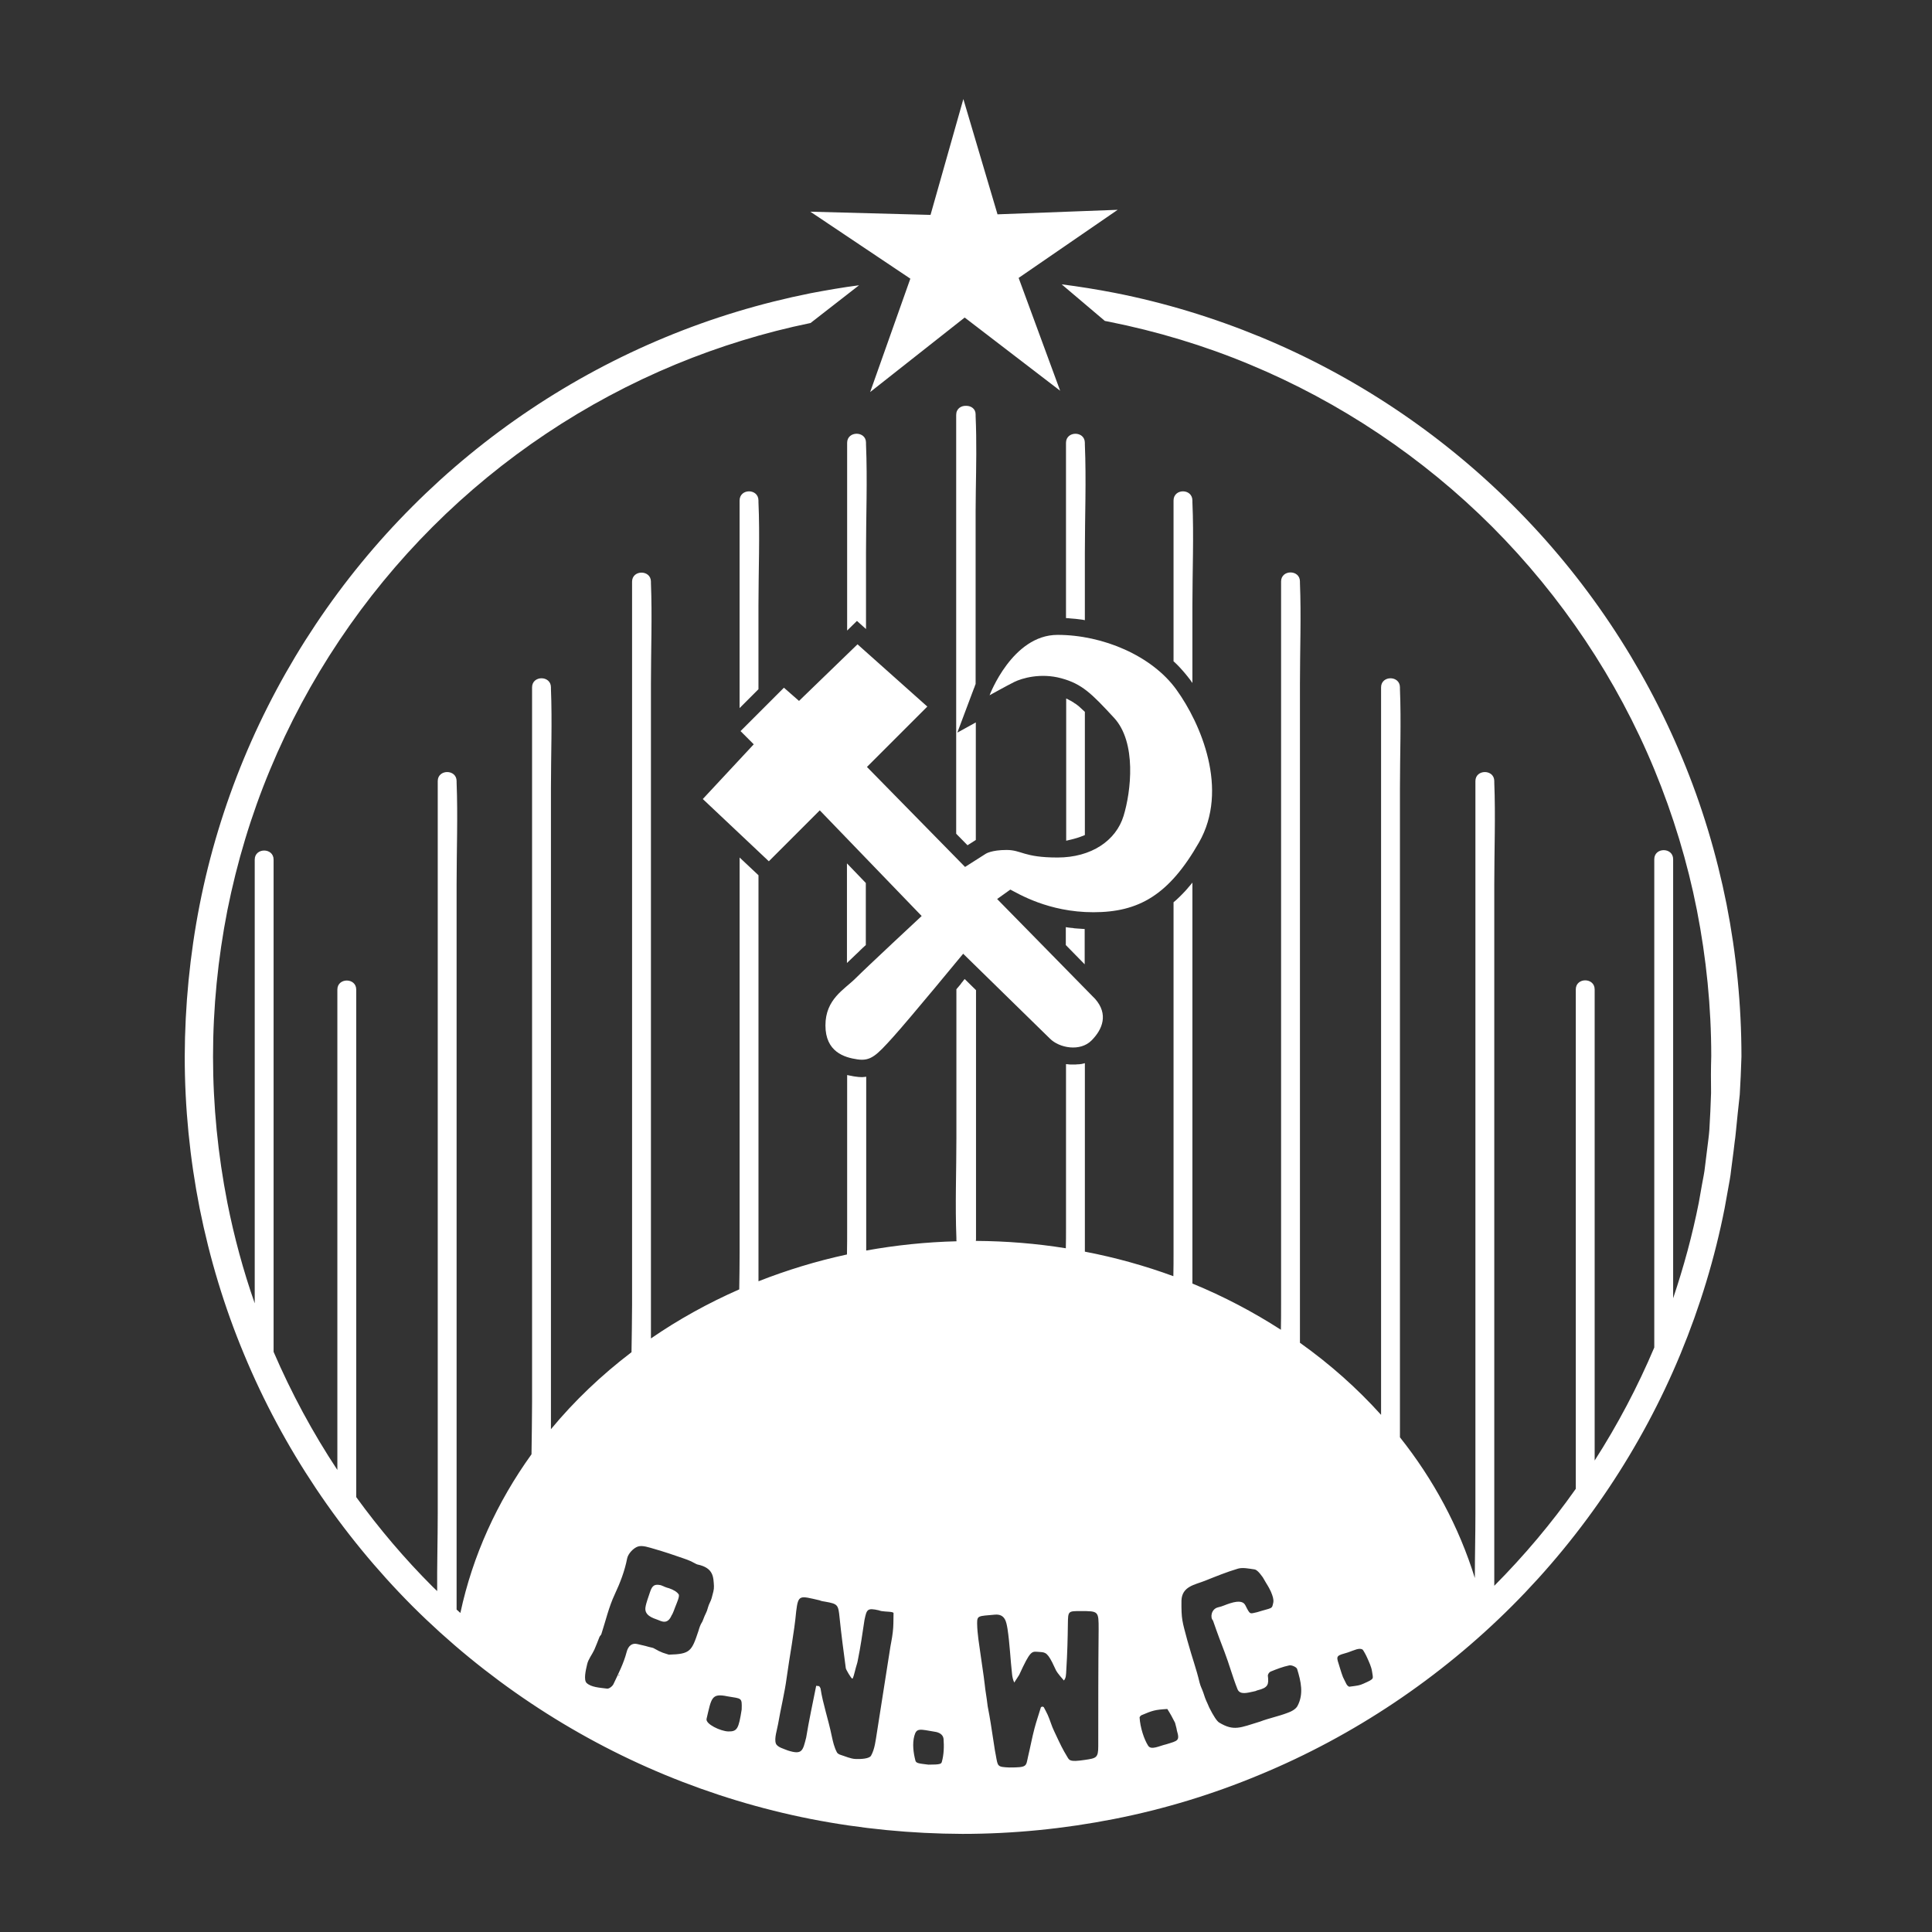 <?xml version="1.0" encoding="utf-8"?>
<!-- Generator: Adobe Illustrator 23.0.1, SVG Export Plug-In . SVG Version: 6.00 Build 0)  -->
<svg version="1.1" xmlns="http://www.w3.org/2000/svg" xmlns:xlink="http://www.w3.org/1999/xlink" x="0px" y="0px"
	 viewBox="0 0 1024 1024" style="enable-background:new 0 0 1024 1024;" xml:space="preserve">
<rect x="0" y="0" width="1024" height="1024" fill="#333333" stroke="none"/>
<style type="text/css">
	.st0{fill:#FFFFFF;}
</style>
<g id="Layer_2">
</g>
<g id="Layer_8">
	<g>
		<path class="st0" d="M392,265.3c0,15.1,0,30.1,0,45.2c0,21.6,0,43.2,0,64.8l10-10c0-14.8,0-29.5,0-44.3c0-18.2,0.8-36.7,0-54.9
			c0-0.3,0-0.5,0-0.8C402,258.8,392,258.8,392,265.3z"/>
		<path class="st0" d="M449,234.7c0,15.7,0,31.5,0,47.2c0,17.4,0,34.9,0,52.3l5.2-5.1l4.8,4.3c0-13.5,0-26.9,0-40.4
			c0-19.1,0.8-38.4,0-57.6c0-0.3,0-0.5,0-0.8C459,228.3,449,228.3,449,234.7z"/>
		<path class="st0" d="M453.4,506.1C453.4,506.1,453.4,506.1,453.4,506.1c0.9-0.8,1.7-1.6,2.6-2.5c0,0,0.1-0.1,0.1-0.1
			c0.9-0.9,1.8-1.7,2.8-2.6c0,0,0,0,0,0c0-11,0-21.9,0-32.9l-10-10.4c0,17.6,0,35.2,0,52.8c0.6-0.6,1.3-1.2,2-1.9c0,0,0,0,0,0
			C451.8,507.6,452.6,506.9,453.4,506.1z"/>
		<path class="st0" d="M512.2,215.1c-0.1,0-0.1,0-0.2,0c-2.6-0.1-5.2,1.5-5.2,4.8c0,14.5,0,28.9,0,43.4c0,34.8,0,69.5,0,104.3
			c0,24.8,0,49.5,0,74.3l6,6.1l4.4-2.8c0-20.7,0-41.5,0-62.2c0,0,0-0.1,0-0.1l-9.8,5.4l8.6-22.9c0,0,0-0.1,0.1-0.2c0,0,0-0.1,0-0.1
			c0,0,0-0.1,0.1-0.2c0-0.1,0.1-0.3,0.2-0.4c0,0,0,0,0-0.1c0.1-0.2,0.2-0.5,0.3-0.8c0,0,0,0,0-0.1c0.1-0.3,0.3-0.6,0.4-1
			c0,0,0,0,0,0c0-29.6,0-59.1,0-88.7c0-1,0-1.9,0-2.9c0-3.5,0.1-6.9,0.1-10.4c0.2-13.3,0.5-26.6-0.1-39.9c0-0.3,0-0.5,0-0.8
			C517.2,216.7,514.7,215.1,512.2,215.1z"/>
		<polygon class="st0" points="461.2,207.8 511.3,168.3 561.9,207.1 539.9,147.3 592.4,111.2 528.7,113.6 510.6,52.5 493.2,113.9 
			429.5,112.2 482.5,147.7 		"/>
		<path class="st0" d="M524.5,368.5c0,0,9-5,13-7s14-5,25-2s16,8,28,21s9,39,5,52s-17,22-35,22s-19-4-27-4s-11,2-11,2l-11,7l-52-53
			l32-32l-37-33l-31,30l-8-7l-23,23l7,7l-27,29l35,33l27-27l54,56c0,0-29,27-35,33s-16,11-16,25s10,17,17,18s10-2,19-12s37-44,37-44
			l46,45c5,5,16,7,22,1s9-14,2-22l-52-53l7-5c4,2,20,12,44,12s40-9,56-37s1-63-12-81s-39-29-63-29S524.5,368.5,524.5,368.5z"/>
		<path class="st0" d="M572.7,443.5c0.8-0.3,1.5-0.6,2.3-0.9c0-10.3,0-20.7,0-31c0-11.4,0-22.9,0-34.3c-0.5-0.5-1-0.9-1.4-1.3
			c0,0,0,0,0,0c-0.4-0.4-0.9-0.8-1.3-1.2c0,0,0,0,0,0c-0.4-0.4-0.8-0.7-1.2-1c0,0,0,0,0,0c-0.4-0.3-0.8-0.6-1.2-0.9c0,0,0,0-0.1,0
			c-0.4-0.3-0.8-0.5-1.1-0.8c0,0,0,0-0.1,0c-0.4-0.2-0.7-0.5-1.1-0.7c0,0,0,0-0.1,0c-0.4-0.2-0.8-0.4-1.1-0.6c0,0,0,0,0,0
			c-0.4-0.2-0.8-0.4-1.2-0.6c0,0,0,0,0,0c0,8.5,0,16.9,0,25.4c0,16.7,0,33.3,0,50c0,0,0,0,0,0C567.7,445,570.3,444.4,572.7,443.5
			C572.7,443.5,572.7,443.5,572.7,443.5z"/>
		<path class="st0" d="M622,265.3c0,15.1,0,30.1,0,45.2c0,13.3,0,26.7,0,40c0.8,0.7,1.6,1.5,2.4,2.3c0,0,0,0,0.1,0.1
			c0.8,0.8,1.5,1.6,2.2,2.4c0,0,0.1,0.1,0.1,0.1c0.6,0.7,1.2,1.4,1.8,2.1c0.1,0.2,0.3,0.4,0.4,0.5c0.6,0.8,1.2,1.5,1.8,2.3
			c0.4,0.6,0.8,1.1,1.2,1.7c0-13.7,0-27.3,0-41c0-18.2,0.8-36.7,0-54.9c0-0.3,0-0.5,0-0.8C632,258.8,622,258.8,622,265.3z"/>
		<path class="st0" d="M567.8,491.8c-0.6-0.1-1.1-0.1-1.7-0.2c-0.4-0.1-0.8-0.1-1.2-0.2c0,0,0,0,0,0c0,3.2,0,6.3,0,9.5l10,10.2
			c0-6.2,0-12.4,0-18.7c-1.5-0.1-2.9-0.2-4.4-0.3c-0.4,0-0.8-0.1-1.2-0.1C568.9,491.9,568.4,491.8,567.8,491.8z"/>
		<path class="st0" d="M565,234.7c0,15.7,0,31.5,0,47.2c0,15.2,0,30.5,0,45.7c0.8,0,1.7,0.1,2.5,0.2c0,0,0,0,0,0
			c0.8,0.1,1.6,0.1,2.5,0.2c0,0,0,0,0,0c0.8,0.1,1.7,0.2,2.5,0.3c0,0,0,0,0,0c0.8,0.1,1.7,0.2,2.5,0.4c0,0,0,0,0,0
			c0-11.9,0-23.7,0-35.6c0-19.1,0.8-38.4,0-57.6c0-0.3,0-0.5,0-0.8C575,228.3,565,228.3,565,234.7z"/>
		<path class="st0" d="M354.6,841.8c-1.4-0.3-3.1-1.1-4.3-1.6c-3.3-0.7-4.6,0-5.8,3.7c-0.8,2.6-2,5.4-2.4,8.1
			c-0.6,4.2,3.9,5.6,6.4,6.5c2.1,0.8,5.3,2.8,7.5-2.4c0.5-0.5,1.7-3.8,1.9-4.4c1.1-2.8,2.2-5.2,1.9-6.5
			C358.9,843.7,356.9,842.6,354.6,841.8z"/>
		<path class="st0" d="M915.1,479.2c-5.3-26.5-13.1-52.5-23.5-77.4c-20.7-49.9-51.3-95.6-89.6-133.8c-38.2-38.2-84-68.8-133.9-89.4
			c-25-10.3-50.9-18.2-77.4-23.4c-9.3-1.8-18.6-3.3-28-4.5l22.9,19.4c0.7,0.1,1.4,0.3,2.1,0.4c25.5,5.1,50.5,12.6,74.5,22.6
			c48,19.9,92,49.4,128.7,86.1c36.7,36.8,66.2,80.8,86,128.8c9.9,24,17.5,49,22.5,74.4c5,25.5,7.6,51.4,7.6,77.4
			c-0.2,6.5-0.2,13-0.1,19.5c-0.2,6.5-0.5,13-0.9,19.5c-0.1,1.6-0.3,3.2-0.5,4.9l-0.6,4.8l-1.2,9.7c-0.1,0.8-0.2,1.6-0.3,2.4
			l-0.4,2.4l-0.9,4.8l-1.7,9.6c-3.4,17.2-8,34.1-13.6,50.7c0-19.5,0-39,0-58.5c0-47.2,0-94.4,0-141.6c0-10.9,0-21.7,0-32.6
			c0-6.4-10-6.4-10,0c0,29.9,0,59.8,0,89.6c0,47.2,0,94.4,0,141.6c0,9.2,0,18.4,0,27.6c-8.8,20.8-19.4,40.9-31.6,59.9
			c0-24,0-48,0-72c0-48.1,0-96.2,0-144.3c0-11.1,0-22.3,0-33.4c0-6.4-10-6.4-10,0c0,30.4,0,60.8,0,91.3c0,48.1,0,96.2,0,144.3
			c0,9.7,0,19.4,0,29.1c-12.9,18.3-27.4,35.5-43.2,51.4c0-9.3,0-18.6,0-28c0-35.1,0-70.2,0-105.3c0-42.8,0-85.5,0-128.3
			c0-36.8,0-73.6,0-110.4c0-17.8,0.7-35.9,0-53.7c0-0.3,0-0.5,0-0.8c0-6.4-10-6.4-10,0c0,14.8,0,29.5,0,44.3c0,35.1,0,70.2,0,105.3
			c0,42.8,0,85.5,0,128.3c0,36.8,0,73.6,0,110.4c0,11.3-0.3,22.7-0.3,34.1c-8.4-27.1-21.9-52.2-39.7-74.6c0-2.9,0-5.7,0-8.6
			c0-34.4,0-68.7,0-103.1c0-41.5,0-83.1,0-124.6c0-35.9,0-71.9,0-107.8c0-17.5,0.7-35.1,0-52.6c0-0.3,0-0.5,0-0.8c0-6.4-10-6.4-10,0
			c0,14.4,0,28.8,0,43.2c0,34.4,0,68.7,0,103.1c0,41.5,0,83.1,0,124.6c0,35.9,0,71.9,0,107.8c0,2.3,0,4.6,0,6.9
			c-12.7-14.1-27.1-26.9-43-38.2c0-3.3,0-6.6,0-9.8c0-34.8,0-69.5,0-104.3c0-42.1,0-84.1,0-126.2c0-36.4,0-72.8,0-109.2
			c0-17.7,0.7-35.5,0-53.2c0-0.3,0-0.5,0-0.8c0-6.4-10-6.4-10,0c0,14.5,0,28.9,0,43.4c0,34.8,0,69.5,0,104.3c0,42.1,0,84.1,0,126.2
			c0,36.4,0,72.8,0,109.2c0,4.5,0,9-0.1,13.5c-14.6-9.4-30.3-17.7-46.9-24.5c0-2.1,0-4.2,0-6.3c0-36.2,0-72.3,0-108.5
			c0-32.6,0-65.1,0-97.7c0,0,0,0,0,0c-0.7,0.9-1.5,1.8-2.2,2.6c-0.1,0.2-0.3,0.3-0.4,0.5c-0.7,0.8-1.4,1.6-2.2,2.4c0,0,0,0-0.1,0.1
			c-0.8,0.9-1.7,1.7-2.5,2.5c0,0,0,0,0,0c-0.8,0.8-1.7,1.6-2.6,2.3c0,24,0,48,0,72c0,37.8,0,75.6,0,113.4c0,4.3,0,8.6-0.1,12.8
			c-15-5.5-30.7-9.9-46.9-13c0-0.4,0-0.9,0-1.3c0-32.9,0-65.7,0-98.6c0,0,0,0,0,0c-0.4,0.1-0.8,0.2-1.2,0.3c0,0,0,0,0,0
			c-0.4,0.1-0.8,0.2-1.2,0.2c0,0,0,0,0,0c-0.4,0.1-0.8,0.1-1.2,0.1c0,0,0,0-0.1,0c-0.4,0-0.8,0.1-1.2,0.1c0,0-0.1,0-0.1,0
			c-0.4,0-0.8,0-1.2,0c0,0-0.1,0-0.1,0c-0.4,0-0.8,0-1.2,0c0,0-0.1,0-0.1,0c-0.4,0-0.8,0-1.2-0.1c0,0,0,0,0,0
			c-0.4,0-0.8-0.1-1.2-0.1c0,29,0,57.9,0,86.9c0,3.6,0,7.1-0.1,10.7c-15.5-2.5-31.4-3.8-47.7-3.9c0-0.3,0.1-0.5,0.1-0.8
			c0-14.5,0-28.9,0-43.4c0-29.6,0-59.2,0-88.7l-6-5.9c-0.3,0.3-0.6,0.7-0.9,1.1c-0.1,0.2-0.3,0.4-0.5,0.6c-0.2,0.3-0.4,0.5-0.6,0.8
			c-0.1,0.1-0.1,0.2-0.2,0.3c-0.3,0.4-0.7,0.8-1,1.2c0,0,0,0,0,0c-0.4,0.5-0.8,0.9-1.2,1.4c0,26.3,0,52.6,0,78.8
			c0,17.7-0.7,35.5,0,53.1c0,0.3,0,0.5,0,0.8c0,0.3,0,0.6,0.1,0.9c0,0,0,0,0,0c-16.3,0.4-32.3,2.1-47.9,4.9c0-0.2,0-0.4,0-0.6
			c0-30.5,0-61,0-91.5c-0.3,0-0.5,0-0.8,0.1c-0.4,0-0.9,0.1-1.4,0.1c-1.2,0-2.4-0.1-3.6-0.3c-0.7-0.1-1.5-0.2-2.2-0.4
			c0,0-0.1,0-0.1,0c-0.7-0.1-1.3-0.3-2-0.4c0,27.1,0,54.2,0,81.3c0,4.6,0,9.2-0.1,13.8c-16.2,3.5-31.9,8.3-46.9,14.2
			c0-1.6,0-3.2,0-4.9c0-36.2,0-72.3,0-108.5c0-33.9,0-67.9,0-101.8l-10-9.4c0,32,0,63.9,0,95.9c0,37.8,0,75.6,0,113.4
			c0,6.5-0.1,13.1-0.2,19.6c-16.6,7.3-32.3,16-46.8,26c0-2.5,0-4.9,0-7.4c0-34.8,0-69.5,0-104.3c0-42.1,0-84.1,0-126.2
			c0-36.4,0-72.8,0-109.2c0-17.7,0.7-35.5,0-53.2c0-0.3,0-0.5,0-0.8c0-6.4-10-6.4-10,0c0,14.5,0,28.9,0,43.4c0,34.8,0,69.5,0,104.3
			c0,42.1,0,84.1,0,126.2c0,36.4,0,72.8,0,109.2c0,8.4-0.2,16.9-0.3,25.3c-15.9,12.1-30.3,25.8-42.7,40.8c0-1.4,0-2.9,0-4.3
			c0-34.4,0-68.7,0-103.1c0-41.5,0-83.1,0-124.6c0-35.9,0-71.9,0-107.8c0-17.5,0.7-35.1,0-52.6c0-0.3,0-0.5,0-0.8c0-6.4-10-6.4-10,0
			c0,14.4,0,28.8,0,43.2c0,34.4,0,68.7,0,103.1c0,41.5,0,83.1,0,124.6c0,35.9,0,71.9,0,107.8c0,9.2-0.2,18.5-0.3,27.8
			c-18.2,25.3-31.2,53.7-37.7,84.1c-0.7-0.6-1.3-1.2-2-1.8c0-13.5,0-27,0-40.6c0-35.1,0-70.2,0-105.3c0-42.8,0-85.5,0-128.3
			c0-36.8,0-73.6,0-110.4c0-17.8,0.7-35.9,0-53.7c0-0.3,0-0.5,0-0.8c0-6.4-10-6.4-10,0c0,14.8,0,29.5,0,44.3c0,35.1,0,70.2,0,105.3
			c0,42.8,0,85.5,0,128.3c0,36.8,0,73.6,0,110.4c0,13.6-0.4,27.3-0.3,41c-0.8-0.8-1.7-1.6-2.5-2.4c-14.7-14.7-28.2-30.6-40.4-47.4
			c0,0,0,0,0,0c0-30.4,0-60.8,0-91.3c0-48.1,0-96.2,0-144.3c0-11.1,0-22.3,0-33.4c0-6.4-10-6.4-10,0c0,30.4,0,60.8,0,91.3
			c0,48.1,0,96.2,0,144.3c0,6.3,0,12.7,0,19c-13.1-19.8-24.4-40.8-33.8-62.6c0-28.9,0-57.8,0-86.7c0-47.2,0-94.4,0-141.6
			c0-10.9,0-21.7,0-32.6c0-6.4-10-6.4-10,0c0,29.9,0,59.8,0,89.6c0,47.2,0,94.4,0,141.6c0,1.3,0,2.7,0,4
			c-6.1-17.4-10.9-35.2-14.5-53.3c-5-25.5-7.6-51.5-7.6-77.5c0-26,2.6-52,7.6-77.5c5.1-25.5,12.6-50.5,22.6-74.5
			c19.9-48,49.4-92,86.2-128.8c36.8-36.8,80.8-66.2,128.9-86.1c23-9.5,47-16.9,71.4-21.9l25.7-20c-8.6,1.1-17.1,2.6-25.6,4.2
			c-26.5,5.3-52.4,13.1-77.4,23.5c-49.9,20.7-95.6,51.3-133.7,89.5c-38.2,38.2-68.7,83.9-89.4,133.8c-10.3,24.9-18.2,50.9-23.4,77.4
			c-5.2,26.5-7.8,53.5-7.9,80.4c0,27,2.7,54,7.9,80.4c5.3,26.5,13.1,52.4,23.5,77.3c20.7,49.9,51.3,95.5,89.4,133.7
			c38.2,38.1,83.9,68.7,133.7,89.3c24.9,10.3,50.9,18.2,77.3,23.4c26.5,5.2,53.4,7.8,80.4,7.9c27,0,53.9-2.7,80.4-7.9
			c26.5-5.2,52.4-13.1,77.3-23.5c49.8-20.6,95.5-51.3,133.6-89.4c38.1-38.1,68.7-83.8,89.3-133.6c10.3-24.9,18.2-50.8,23.4-77.3
			l1.8-10l0.9-5l0.4-2.5c0.1-0.8,0.2-1.7,0.3-2.5l1.3-10l0.6-5c0.2-1.7,0.5-3.3,0.6-5c0.6-6.7,1.4-13.4,2.1-20.1
			c0.4-6.7,0.7-13.5,0.9-20.2C923,532.7,920.3,505.7,915.1,479.2z M328.1,888.2c-0.1-0.1-0.2-0.1-0.3-0.2c0.1-0.1,0.1-0.3,0.2-0.3
			c0.1,0,0.2,0.1,0.3,0.1C328.2,888,328.1,888.1,328.1,888.2z M370.2,864.4c-3.6,10.8-4.3,12.3-15.7,12.6c-2.6-0.9-3.3-0.7-8.2-3.5
			c-0.4-0.2-1.9-0.4-3.8-1c-1-0.2-2.2-0.5-4.6-1.1c-2.7-0.7-4.9,0.7-5.8,4.3c-1.5,5.8-4.3,11.3-6.9,16.8c-0.5,1.2-2.4,2.7-3.5,2.5
			c-3.8-0.5-8.4-0.7-10.8-3c-1.6-1.6-0.5-6.6,0.3-9.9c0.6-2.7,2.6-5.1,3.8-7.7c1-2.2,1.8-4.5,2.7-6.7c0.2-0.6,0.8-1,1-1.5
			c2.3-7.1,4-14.5,7.1-21.1c2.9-6.2,5.3-12.4,6.6-19.1c0.5-2.5,3.3-5.5,5.7-6.3c2.5-0.8,5.9,0.5,8.8,1.3c5.2,1.5,10.3,3.2,15.4,5
			c2.2,0.8,1.8,0.6,3.9,1.5c0.3,0.1,3.1,1.7,3.4,1.7c8.7,1.8,8.5,6.8,8.8,11.4c0.1,2-0.5,3.7-1.2,6.4c-0.4,1.6-1.5,3.2-1.9,4.8
			c-0.9,3.4-1.1,2.5-3,7.6C371,861.4,370.6,863.1,370.2,864.4z M393.1,906.1c-1.6,10.1-2.3,11.7-7.1,11.6c-4-0.1-12.2-3.9-11.5-6.7
			c2.6-11,2.5-13.7,11.1-11.9C393.2,900.4,393.3,899.6,393.1,906.1z M473.2,865c-0.4,3.7-1.2,6.8-1.7,10.5
			c-2.3,14.2-4.4,28.5-6.7,42.7c-0.7,4.2-1.1,8.7-3.1,12.3c-0.9,1.7-5.4,1.9-8.2,1.8c-2.7-0.1-5.4-1.4-8-2.2
			c-0.7-0.2-1.6-0.7-1.9-1.3c-1.5-2.8-2.1-5.7-2.7-8.4c-1.9-9.3-4.7-17.1-6-25.5c-0.1-0.4-0.5-0.8-0.7-1.2c-0.5-0.1-1-0.1-1.6-0.2
			c-1.8,9.1-3.8,18.2-5.3,27.4c-1.8,7.1-2.1,9.3-9.7,6.9c-2.1-0.9-5.7-1.7-6.4-3.8c-0.9-2.6,0.7-7.3,1.2-10.2
			c1.4-8.3,3.5-16.5,4.6-24.9c1.5-11,4-23.8,5-34.9c1.1-9,1.9-8.2,12.4-5.8c0.9,0.4,2,0.6,2.9,0.7c6.8,1.2,7,1.6,7.7,8.5
			c0.9,8.9,2.1,17.8,3.3,26.8c0.1,0.7,2.7,5.2,3.4,5.5c0.5,0.2,1.2-3.2,1.4-3.8c0.8-3.3,1.3-4.3,1.5-5.6c1.6-7.9,2.3-13.2,3.6-21.7
			c1.2-5.6,1.4-6.5,7.6-5.1c0.5,0.2,0.9,0.3,1.4,0.4c2.2,0.4,6.4,0.2,6.4,1.1C473.5,859.4,473.6,861.7,473.2,865z M499.2,933.8
			c-0.3,1.1-0.8,1.5-7.1,1.5c-4.9-0.6-6.5-0.7-6.9-2.1c-1.1-4.2-1.7-9-0.6-13.1c1.2-4.4,2.8-3.6,11.1-2.2c1.9,0.3,4.1,1.3,4.4,3.7
			C500.4,925.6,500.3,929.9,499.2,933.8z M582.1,925.5c0,6.2-1,6.4-7.2,7.3c-8,1.2-8.1,0.2-9.2-1.6c-2.6-4.3-3.4-6-7-13.7
			c-1.3-2.6-2.1-5.7-3.4-8.6c-0.6-1.2-1.4-2.9-2.1-4.1c-0.5-0.2-0.8-0.5-1.5,0.1c-1.1,3.7-2.4,7.4-3.4,11.2
			c-1.3,4.9-2.2,9.9-3.4,14.9c-1.2,5.2-0.2,5.8-10,5.8c-6.4-0.3-6-0.5-7.1-6.5c-0.3-1.4-0.7-3.8-0.9-5.3
			c-1.8-11.5-1.9-12.9-3.4-20.6c-0.7-5.9-1.2-7.8-1.6-11.8c-0.6-5.3-1.5-10.5-2.2-15.8c-0.7-5.2-1.7-10.6-1.8-16.3
			c0-4.3,0.5-3.9,9.4-4.7c5.6-0.5,6.1,4.2,6.7,7.5c1.2,7.9,1.5,15.9,2.4,23.9c0.1,1.3,0.5,3.3,1.2,4.6c0.6-1.1,2-3,2.6-4.1
			c5.9-12.9,6.6-12.4,9.9-12.2c3.4,0.3,4.6-0.3,7.6,5.6c1.6,3.2,1.5,3.3,2.1,4.4c0.7,1.3,3.1,4.1,4.1,5.2c1.1-1.5,1.1-2.3,1.3-6.3
			c0.5-7.9,0.7-15.8,0.8-23.7c0.1-6.8,0.1-6.8,6.7-6.8c9.6,0,9.6,0,9.6,9.7C582.1,884.2,582.1,904.8,582.1,925.5z M618.2,924.5
			c-3.9,0.9-8.1,3.3-9.7,0.7c-2.1-3.3-4.2-9.6-4.5-15c0.1-0.3,0.7-1,1-1.1c5.9-2.5,7.1-2.9,13.7-3.3c1.6,2.5,2.8,4.7,4.1,7.3
			c0.6,2.6,0.6,1.9,1,4.2C625.4,922.7,624.3,922.6,618.2,924.5z M687.7,904.2c-0.9,1.7-3.3,3-5.4,3.7c-4.7,1.8-9.8,2.8-14.5,4.6
			c-10.5,3.2-13.8,5.2-21.6,0.5c-1.2-0.7-3.1-3.6-5.3-8c-1.6-3.9-1.6-3.1-3.1-7.8c-0.9-2.6-1.3-2.8-2-5.4c-1.8-7.6-3.6-12-6.5-22.4
			c-2.7-10.2-3.2-10.9-3.1-21.1c0.3-7.5,7-8.3,12.3-10.4c5.8-2.3,11.6-4.7,17.7-6.5c2.6-0.7,5.7,0,8.6,0.4c1,0.1,2.3,1.1,4.5,4.2
			c3.1,5.4,2.6,4.1,4.3,7.6c1,2.4,1.5,4,1.3,5.6c-0.8,3.9-0.3,2.7-8.6,5.3c-3.9,0.8-3.6,1.6-6.2-3.6c-0.8-1.6-2.6-2.9-8.2-1.1
			c-2.3,0.7-3.9,1.6-6.2,2.1c-3.7,0.8-4.4,5.4-2.8,7c2.7,7.8,4,11.1,6.1,16.6c2.5,6.5,4.3,13.3,6.9,19.8c1.3,3.2,5.3,1.9,8.7,1.2
			c1.6-0.3,1.5-0.6,1.9-0.6c5.8-1.4,6-3.2,5.5-7.7c-0.1-0.7,0.7-1.9,1.4-2.2c3.2-1.3,6.5-2.6,9.9-3.3c1.3-0.3,3.9,0.9,4.2,1.9
			C689.5,891.1,691.1,897.8,687.7,904.2z M722.6,892.4c-2,0.9-2.8,1-7.5,1.6c-1.5-0.8-1.4-1.4-3.3-5.1c-1-2.6-2-6.2-2.3-7.1
			c-1.5-4.4-0.8-4.3,5-6c3.2-1.1,6.1-2.7,7.8-1.4c0.6,0.8,1.7,2.8,2.4,4.4c1,2.3,2.1,4.5,2.5,7C727.7,890,728.9,889.6,722.6,892.4z"
			/>
	</g>
</g>
</svg>
